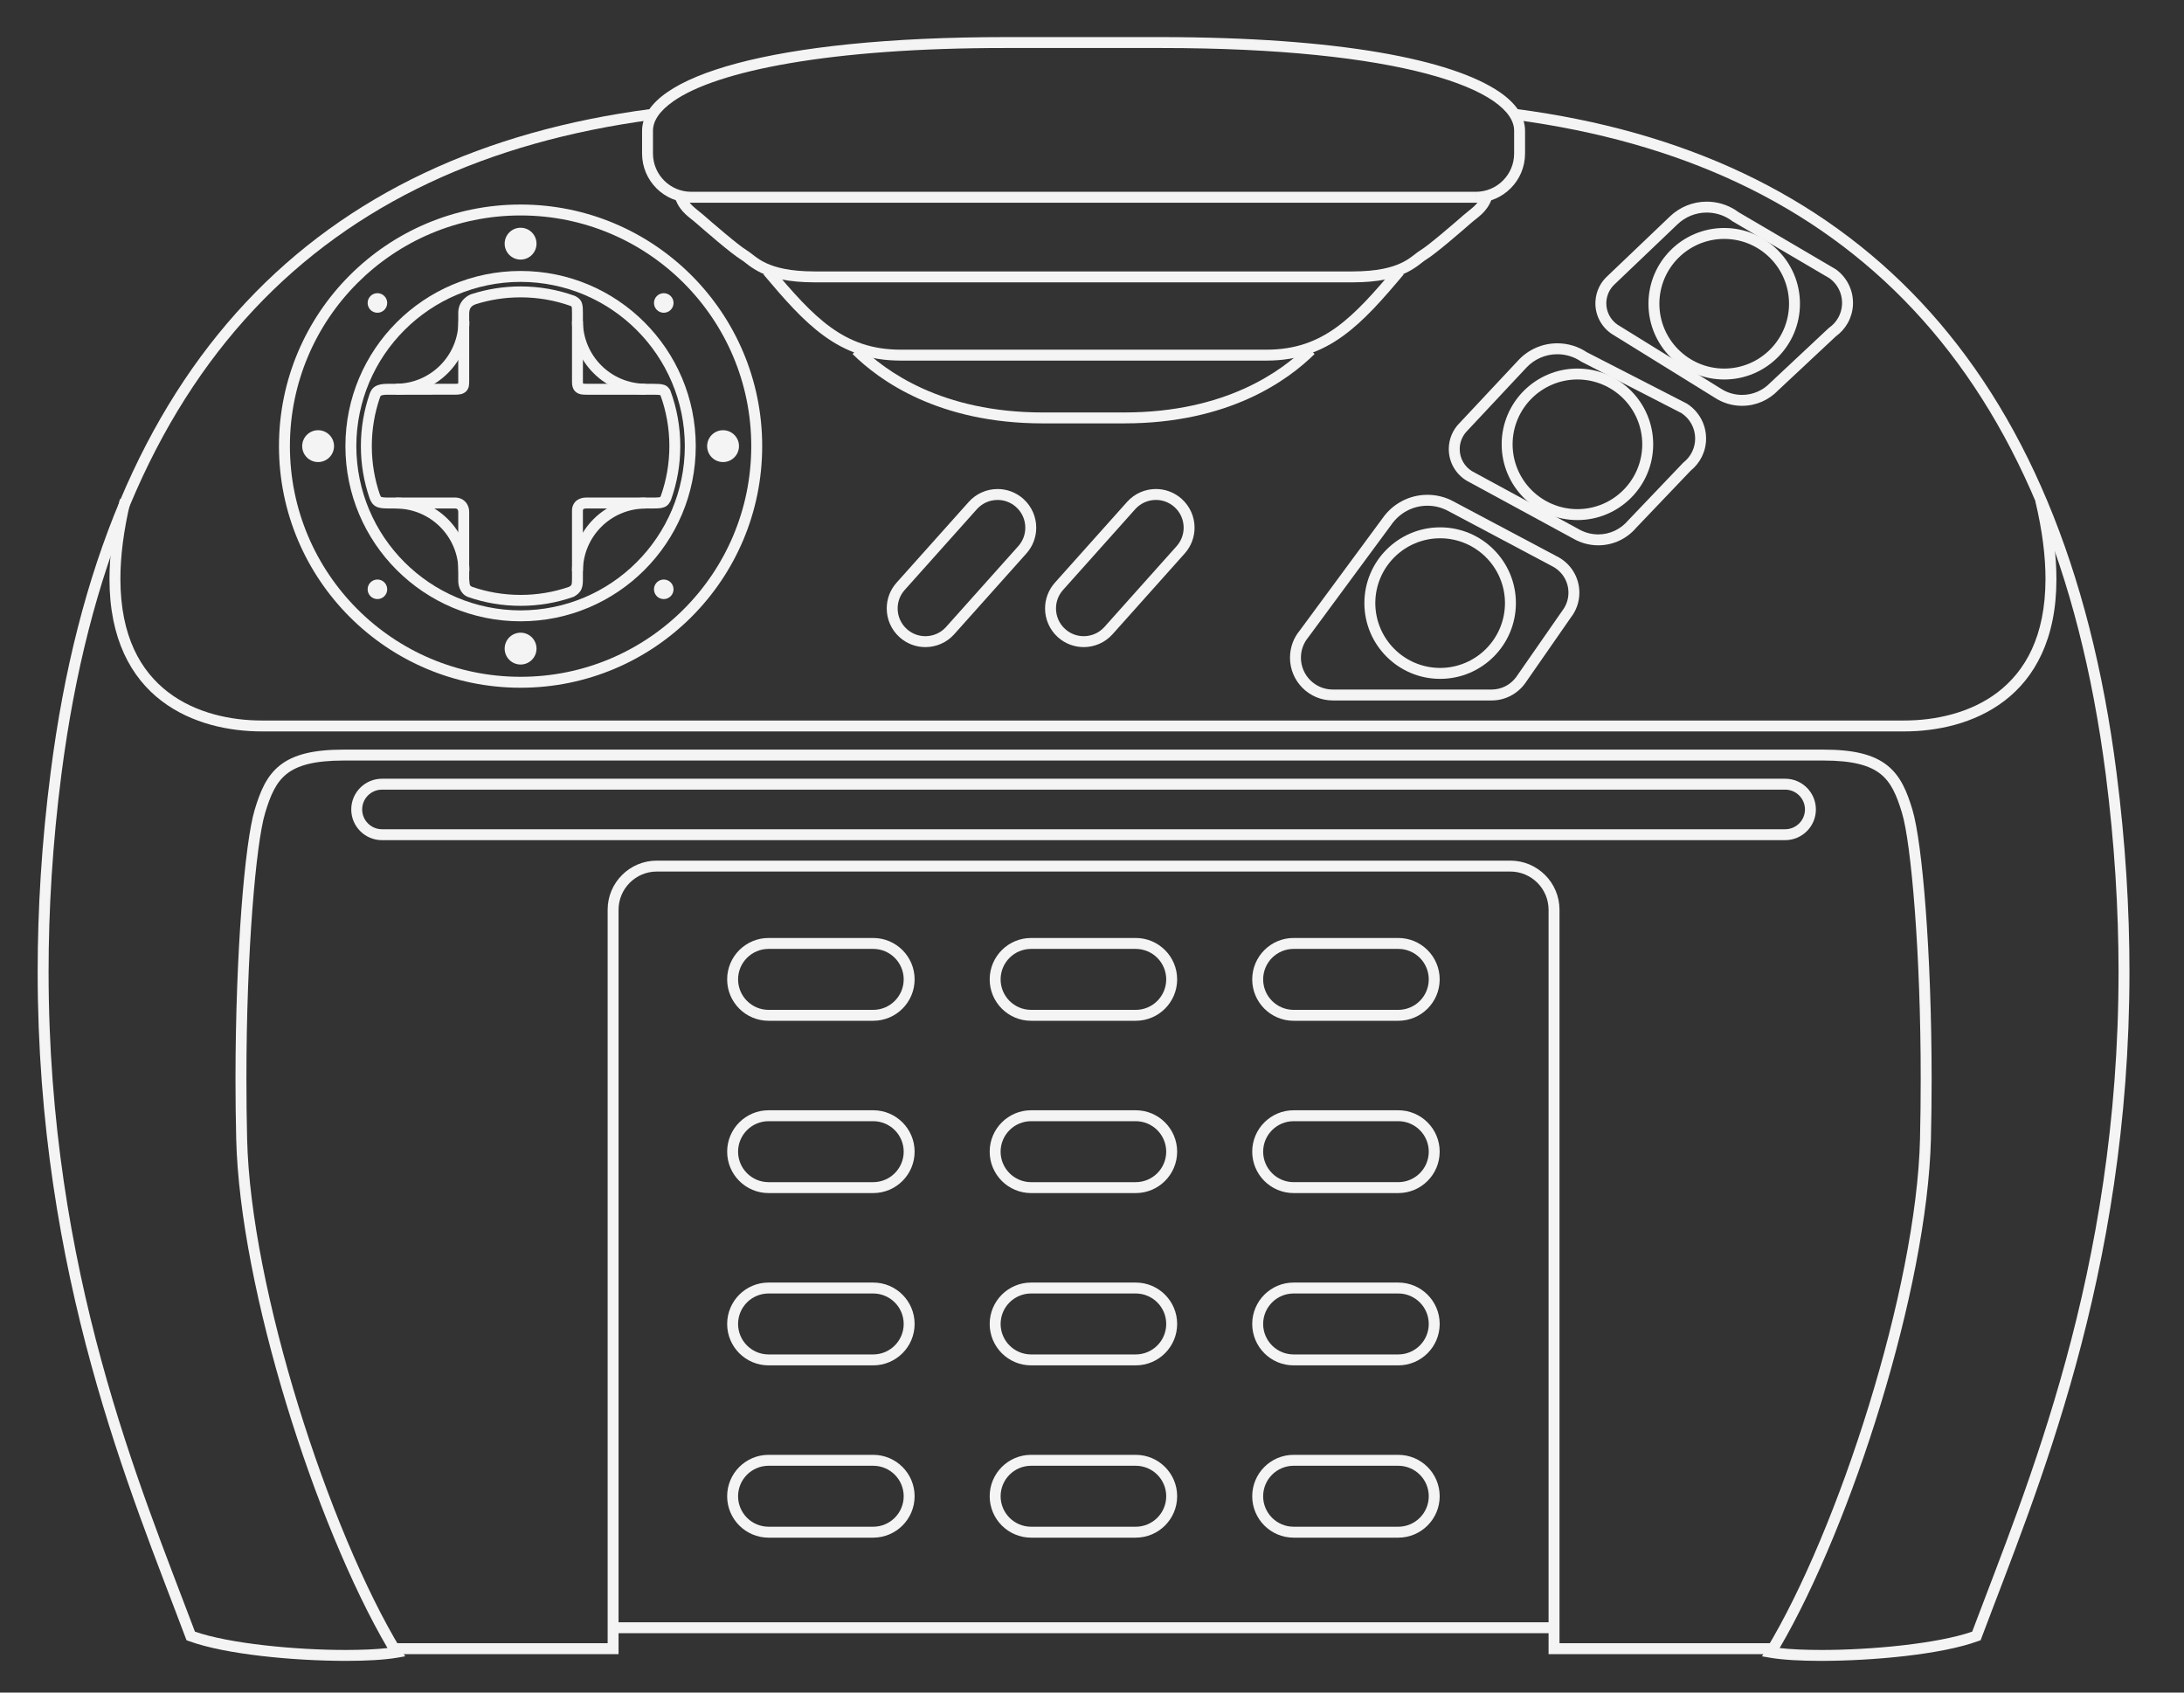 <?xml version="1.0" encoding="UTF-8" standalone="no"?>
<!-- Generator: Adobe Illustrator 13.0.0, SVG Export Plug-In . SVG Version: 6.00 Build 14948)  -->

<svg
   version="1.2"
   id="Layer_3"
   x="0px"
   y="0px"
   width="400"
   height="310"
   viewBox="0 0 400 310"
   xml:space="preserve"
   sodipodi:docname="atarijaguar.svg"
   inkscape:version="1.2.2 (732a01da63, 2022-12-09)"
   xmlns:inkscape="http://www.inkscape.org/namespaces/inkscape"
   xmlns:sodipodi="http://sodipodi.sourceforge.net/DTD/sodipodi-0.dtd"
   xmlns="http://www.w3.org/2000/svg"
   xmlns:svg="http://www.w3.org/2000/svg"
   xmlns:ns="&amp;ns_sfw;"><rect x="0" y="0" width="400" height="310" fill="#333333" stroke="none"/><defs
   id="defs107" /><sodipodi:namedview
   id="namedview105"
   pagecolor="#000000"
   bordercolor="#111111"
   borderopacity="1"
   inkscape:showpageshadow="0"
   inkscape:pageopacity="0"
   inkscape:pagecheckerboard="1"
   inkscape:deskcolor="#d1d1d1"
   showgrid="false"
   inkscape:zoom="2.0444976"
   inkscape:cx="299.09549"
   inkscape:cy="175.10415"
   inkscape:window-width="1920"
   inkscape:window-height="1009"
   inkscape:window-x="-8"
   inkscape:window-y="-8"
   inkscape:window-maximized="1"
   inkscape:current-layer="Layer_3" />
<path
   fill="#f4f4f4"
   d="m 324.144,303.612 -1.441,-0.251 0.758,-1.251 c 13.222,-21.773 27.552,-66.131 28.189,-93.506 v 0 c 0.088,-3.7 0.128,-7.365 0.128,-10.954 v 0 c 0.013,-23.146 -1.756,-43.25 -3.42,-48.734 v 0 c -0.987,-3.296 -2.014,-5.638 -3.955,-7.171 v 0 c -1.938,-1.54 -5.016,-2.451 -10.42,-2.449 v 0 H 62.928 c -5.404,-0.002 -8.484,0.909 -10.419,2.449 v 0 c -1.942,1.533 -2.968,3.875 -3.955,7.171 v 0 c -1.666,5.486 -3.436,25.592 -3.423,48.734 v 0 c 0,3.587 0.04,7.251 0.13,10.954 v 0 c 0.638,27.375 14.968,71.732 28.19,93.506 v 0 l 0.759,1.251 -1.445,0.251 c -2.293,0.397 -5.602,0.585 -9.414,0.585 v 0 c -9.54,-0.009 -22.083,-1.172 -28.77,-3.632 v 0 l -0.429,-0.159 -0.158,-0.428 C 24.05,273.461 6.894,233.87 6.898,177.98 v 0 c 0,-11.465 0.722,-23.616 2.373,-36.48 v 0 C 18.9,65.869 58.414,27.95 119.131,19.971 v 0 l 0.263,1.981 C 59.445,29.972 20.959,66.719 11.255,141.754 v 0 c -1.641,12.78 -2.356,24.843 -2.356,36.226 v 0 c 0.004,55.184 16.81,94.281 26.805,120.862 v 0 c 6.306,2.2 18.513,3.366 27.647,3.355 v 0 c 2.958,0.002 5.607,-0.119 7.619,-0.35 v 0 C 57.754,279.232 43.948,236.076 43.262,208.651 v 0 c -0.09,-3.721 -0.13,-7.4 -0.132,-11.002 v 0 c 0.013,-23.313 1.708,-43.25 3.507,-49.309 v 0 c 1.014,-3.37 2.154,-6.196 4.628,-8.165 v 0 c 2.482,-1.958 6.069,-2.882 11.663,-2.882 v 0 h 271.055 c 5.594,0 9.183,0.924 11.661,2.882 v 0 c 2.476,1.969 3.616,4.794 4.63,8.165 v 0 c 1.795,6.057 3.492,25.993 3.505,49.309 v 0 c -0.002,3.604 -0.042,7.283 -0.131,11.002 v 0 c -0.683,27.425 -14.491,70.581 -27.707,93.196 v 0 c 2.01,0.23 4.661,0.352 7.619,0.35 v 0 c 9.132,0.011 21.34,-1.155 27.647,-3.355 v 0 c 9.993,-26.583 26.801,-65.679 26.805,-120.862 v 0 c -0.002,-11.381 -0.717,-23.445 -2.355,-36.226 v 0 C 375.952,66.719 337.467,29.971 277.517,21.952 v 0 h 0.002 l 0.261,-1.981 C 338.497,27.95 378.011,65.869 387.64,141.5 v 0 c 1.651,12.866 2.371,25.015 2.371,36.48 v 0 c 0.004,55.888 -17.151,95.479 -27.094,121.998 v 0 l -0.162,0.43 -0.427,0.157 c -6.688,2.46 -19.23,3.623 -28.769,3.634 v 0 c -3.814,-0.002 -7.122,-0.19 -9.415,-0.587 z"
   id="path4" />
<path
   fill="#f4f4f4"
   d="m 126.596,37.129 c -4.97,-0.002 -9,-4.029 -9,-9.001 v 0 -4.167 c 0.004,-2.669 1.702,-5.061 4.619,-7.075 v 0 c 2.935,-2.03 7.187,-3.797 12.767,-5.288 v 0 C 146.138,8.627 162.619,6.797 184.26,6.794 v 0 h 28.388 c 32.481,0.027 53.269,4.063 62.045,10.091 v 0 c 2.917,2.014 4.615,4.405 4.621,7.075 v 0 4.167 c -0.002,4.972 -4.029,8.999 -9.001,9.001 v 0 -1 -1 c 3.867,-0.006 6.994,-3.135 7,-7 v 0 -4.167 c 0.006,-1.748 -1.11,-3.585 -3.76,-5.431 v 0 c -2.632,-1.829 -6.703,-3.552 -12.144,-4.999 v 0 C 250.524,10.627 234.173,8.792 212.647,8.794 v 0 h -28.388 c -32.269,-0.027 -52.98,4.188 -60.906,9.736 v 0 c -2.649,1.846 -3.764,3.683 -3.76,5.431 v 0 4.167 c 0.008,3.865 3.135,6.994 7,7 v 0 h 143.718 v 1 1 H 126.596 Z"
   id="path6" />
<path
   fill="#f4f4f4"
   d="m 247.731,51.711 h -98.553 c -4.73,0.002 -7.707,-0.77 -9.727,-1.719 v 0 c -2.004,-0.942 -3.076,-2.068 -3.703,-2.423 v 0 c -1.865,-1.132 -6.858,-5.497 -8.229,-6.688 v 0 c -1.189,-1.062 -2.892,-1.971 -3.778,-4.317 v 0 l 1.874,-0.703 c 0.616,1.651 1.745,2.242 3.221,3.514 v 0 c 1.297,1.143 6.47,5.611 7.941,6.478 v 0 c 1.037,0.645 1.801,1.521 3.524,2.328 v 0 c 1.709,0.801 4.356,1.529 8.876,1.531 v 0 h 98.553 c 4.521,-0.002 7.17,-0.73 8.877,-1.531 v 0 c 1.726,-0.807 2.487,-1.683 3.526,-2.328 v 0 c 1.469,-0.865 6.642,-5.335 7.938,-6.478 v 0 c 1.477,-1.272 2.605,-1.863 3.222,-3.514 v 0 h 0.002 l 1.871,0.701 c -0.884,2.348 -2.587,3.257 -3.777,4.319 v 0 c -1.371,1.19 -6.364,5.555 -8.228,6.688 v 0 c -0.628,0.355 -1.7,1.481 -3.704,2.423 v 0 c -2.019,0.949 -4.989,1.72 -9.708,1.719 v 0 c -0.004,0 -0.011,0 -0.018,0 z"
   id="path8" />
<path
   fill="#f4f4f4"
   d="M 231.981,66.044 H 164.93 c -11.387,0.01 -17.476,-6.718 -25.099,-15.772 v 0 l 1.528,-1.29 c 7.712,9.116 13.124,15.052 23.571,15.062 v 0 h 67.052 c 10.447,-0.01 15.857,-5.946 23.569,-15.062 v 0 l 0.002,0.002 1.527,1.288 c -7.617,9.047 -13.701,15.772 -25.072,15.772 v 0 c -0.008,0 -0.018,0 -0.027,0 z"
   id="path10" />
<path
   fill="#f4f4f4"
   d="m 156.146,64.84 1.401,-1.426 c 4.628,4.533 14.829,12.121 33.465,12.131 v 0 l 14.887,-0.002 c 18.636,-0.008 28.837,-7.596 33.466,-12.129 v 0 h 0.002 l 1.4,1.426 c -4.872,4.802 -15.67,12.713 -34.868,12.703 v 0 l -14.887,0.002 C 171.814,77.554 161.016,69.642 156.146,64.84 Z"
   id="path12" />
<path
   fill="#f4f4f4"
   d="m 47.928,133.962 c -5.875,-0.004 -12.802,-1.37 -18.338,-5.589 v 0 c -5.545,-4.215 -9.554,-11.331 -9.538,-22.335 v 0 c 0,-4.264 0.59,-9.118 1.905,-14.642 v 0 l 1.945,0.464 c -1.286,5.398 -1.851,10.099 -1.851,14.178 v 0 c 0.017,10.54 3.72,16.885 8.752,20.745 v 0 c 5.039,3.856 11.55,5.182 17.125,5.18 v 0 H 348.76 c 5.574,0.002 12.084,-1.323 17.124,-5.18 v 0 c 5.03,-3.86 8.733,-10.208 8.75,-20.745 v 0 c 0,-4.079 -0.564,-8.78 -1.848,-14.178 v 0 h 0.002 l 1.945,-0.464 c 1.311,5.524 1.9,10.378 1.902,14.642 v 0 c 0.017,11.004 -3.992,18.12 -9.537,22.335 v 0 c -5.539,4.22 -12.466,5.585 -18.339,5.589 v 0 z"
   id="path14" />
<path
   fill="#f4f4f4"
   d="m 284.623,302.96 h -1.001 V 166.629 c -0.007,-3.867 -3.136,-6.994 -7,-7.002 v 0 H 120.288 c -3.865,0.008 -6.991,3.135 -7,7.002 v 0 136.333 h -1 C 98.594,302.96 72.635,302.96 72.596,302.96 v 0 -1.999 c 0.039,0 24.777,0 38.693,0 v 0 -134.332 c 0,-4.972 4.028,-9.001 8.999,-9.001 v 0 h 156.334 c 4.971,0 8.999,4.028 9.001,9.001 v 0 134.332 c 15.938,0 38.639,0 38.639,0 v 0 2.001 c 0,-0.002 -23.666,-0.002 -39.639,-0.002 z m -212.027,0 v 0.002 z"
   id="path16" />
<polygon
   fill="#f4f4f4"
   points="384.263,311.128 384.263,313.127 212.263,313.127 212.263,311.128 "
   id="polygon18"
   transform="translate(-100,-14)" />
<g
   id="g26"
   transform="translate(-100,-14)">
	<path
   fill="#f4f4f4"
   d="m 240.763,200.961 v -0.999 -1.002 h 19.167 c 3.083,-0.004 5.576,-2.499 5.583,-5.582 v 0 c -0.006,-3.084 -2.5,-5.579 -5.583,-5.583 v 0 h -19.167 c -3.085,0.004 -5.579,2.499 -5.584,5.583 v 0 c 0.006,3.083 2.501,5.578 5.584,5.582 v 0 1.002 0.999 c -4.19,0 -7.583,-3.397 -7.585,-7.583 v 0 c 0.002,-4.188 3.396,-7.583 7.585,-7.583 v 0 h 19.167 c 4.188,0 7.581,3.395 7.583,7.583 v 0 c -0.002,4.186 -3.395,7.583 -7.583,7.583 v 0 z"
   id="path20" />
	<path
   fill="#f4f4f4"
   d="m 288.845,200.961 v -0.999 -1.002 l 19.167,0.002 c 3.083,-0.006 5.578,-2.501 5.582,-5.584 v 0 c -0.004,-3.084 -2.499,-5.579 -5.582,-5.583 v 0 h -19.167 c -3.083,0.004 -5.579,2.499 -5.583,5.583 v 0 c 0.004,3.083 2.5,5.578 5.583,5.582 v 0 1.002 0.999 c -4.188,0 -7.583,-3.397 -7.583,-7.583 v 0 c 0,-4.188 3.395,-7.583 7.583,-7.583 v 0 h 19.167 c 4.188,0 7.583,3.395 7.583,7.583 v 0 c 0,4.186 -3.395,7.583 -7.583,7.583 v 0 z"
   id="path22" />
	<path
   fill="#f4f4f4"
   d="m 336.927,200.962 v -1.001 -1.001 l 19.168,0.002 c 3.083,-0.006 5.578,-2.5 5.584,-5.584 v 0 c -0.006,-3.085 -2.499,-5.579 -5.584,-5.584 v 0 h -19.168 c -3.081,0.005 -5.576,2.499 -5.582,5.584 v 0 c 0.006,3.084 2.501,5.578 5.582,5.582 v 0 1.001 1.001 c -4.188,-0.002 -7.582,-3.396 -7.582,-7.584 v 0 c 0,-4.189 3.395,-7.583 7.582,-7.585 v 0 l 19.168,0.002 c 4.189,0 7.583,3.394 7.583,7.583 v 0 c 0,4.188 -3.394,7.582 -7.583,7.584 v 0 z"
   id="path24" />
</g>
<g
   id="g34"
   transform="translate(-100,-14)">
	<path
   fill="#f4f4f4"
   d="m 240.762,232.518 v -1.002 -0.999 h 19.168 c 3.083,-0.005 5.577,-2.501 5.582,-5.584 v 0 c -0.004,-3.084 -2.499,-5.577 -5.582,-5.583 v 0 h -19.168 c -3.083,0.006 -5.577,2.499 -5.583,5.583 v 0 c 0.006,3.083 2.5,5.579 5.583,5.584 v 0 0.999 1.002 c -4.188,-0.002 -7.583,-3.396 -7.583,-7.585 v 0 c 0,-4.188 3.395,-7.583 7.583,-7.583 v 0 h 19.168 c 4.188,0 7.582,3.396 7.583,7.583 v 0 c -0.002,4.188 -3.395,7.583 -7.583,7.585 v 0 z"
   id="path28" />
	<path
   fill="#f4f4f4"
   d="m 288.844,232.518 v -1.002 -0.999 h 19.167 c 3.083,-0.005 5.577,-2.501 5.582,-5.584 v 0 c -0.005,-3.084 -2.499,-5.577 -5.582,-5.583 v 0 h -19.167 c -3.083,0.006 -5.577,2.499 -5.583,5.583 v 0 c 0.006,3.083 2.5,5.579 5.583,5.584 v 0 0.999 1.002 c -4.188,-0.002 -7.581,-3.396 -7.583,-7.585 v 0 c 0.002,-4.188 3.395,-7.583 7.583,-7.583 v 0 h 19.167 c 4.188,0 7.584,3.396 7.584,7.583 v 0 c 0,4.188 -3.396,7.583 -7.584,7.585 v 0 z"
   id="path30" />
	<path
   fill="#f4f4f4"
   d="m 336.927,232.517 v -0.999 -1.001 h 19.168 c 3.083,-0.006 5.578,-2.501 5.584,-5.584 v 0 c -0.006,-3.083 -2.499,-5.577 -5.584,-5.582 v 0 h -19.168 c -3.081,0.005 -5.576,2.499 -5.582,5.582 v 0 c 0.006,3.083 2.501,5.578 5.582,5.584 v 0 1.001 0.999 c -4.188,0 -7.582,-3.396 -7.582,-7.584 v 0 c 0,-4.188 3.395,-7.583 7.582,-7.583 v 0 h 19.168 c 4.189,0 7.583,3.396 7.583,7.583 v 0 c 0,4.188 -3.394,7.584 -7.583,7.584 v 0 z"
   id="path32" />
</g>
<g
   id="g42"
   transform="translate(-100,-14)">
	<path
   fill="#f4f4f4"
   d="m 240.762,264.073 v -1.001 -1 h 19.167 c 3.084,-0.006 5.578,-2.5 5.584,-5.584 v 0 c -0.006,-3.084 -2.5,-5.577 -5.584,-5.582 v 0 h -19.167 c -3.084,0.005 -5.578,2.498 -5.583,5.582 v 0 c 0.006,3.084 2.5,5.578 5.583,5.584 v 0 1 1.001 c -4.189,-0.002 -7.583,-3.397 -7.583,-7.585 v 0 c 0,-4.188 3.394,-7.583 7.583,-7.583 v 0 h 19.167 c 4.189,0 7.583,3.396 7.583,7.583 v 0 c 0,4.188 -3.394,7.583 -7.583,7.585 v 0 z"
   id="path36" />
	<path
   fill="#f4f4f4"
   d="m 288.846,264.073 v -1.001 -1 h 19.166 c 3.082,-0.006 5.578,-2.5 5.582,-5.584 v 0 c -0.004,-3.084 -2.498,-5.577 -5.582,-5.582 v 0 h -19.166 c -3.084,0.005 -5.578,2.498 -5.583,5.582 v 0 c 0.006,3.084 2.5,5.578 5.583,5.584 v 0 1 1.001 c -4.189,-0.002 -7.583,-3.397 -7.585,-7.585 v 0 c 0.002,-4.188 3.396,-7.583 7.585,-7.583 v 0 h 19.166 c 4.188,0 7.583,3.396 7.583,7.583 v 0 c 0,4.188 -3.394,7.583 -7.583,7.585 v 0 z"
   id="path38" />
	<path
   fill="#f4f4f4"
   d="m 336.927,264.073 v -1.001 -1 h 19.169 c 3.082,-0.006 5.577,-2.5 5.582,-5.584 v 0 c -0.005,-3.084 -2.498,-5.577 -5.582,-5.582 v 0 h -19.169 c -3.082,0.005 -5.577,2.498 -5.581,5.582 v 0 c 0.004,3.084 2.499,5.578 5.581,5.584 v 0 1 1.001 c -4.188,-0.002 -7.581,-3.397 -7.583,-7.585 v 0 c 0.002,-4.188 3.396,-7.583 7.583,-7.583 v 0 h 19.169 c 4.188,0 7.583,3.396 7.583,7.583 v 0 c 0,4.188 -3.394,7.583 -7.583,7.585 v 0 z"
   id="path40" />
</g>
<g
   id="g50"
   transform="translate(-100,-14)">
	<path
   fill="#f4f4f4"
   d="m 240.762,295.628 v -1.001 -1.001 h 19.167 c 3.083,-0.005 5.578,-2.499 5.583,-5.582 v 0 c -0.004,-3.084 -2.499,-5.578 -5.583,-5.583 v 0 h -19.167 c -3.083,0.005 -5.578,2.499 -5.584,5.583 v 0 c 0.006,3.083 2.501,5.577 5.584,5.582 v 0 1.001 1.001 c -4.188,-0.002 -7.583,-3.397 -7.584,-7.584 v 0 c 0.002,-4.189 3.396,-7.583 7.584,-7.585 v 0 h 19.167 c 4.189,0.002 7.583,3.396 7.583,7.585 v 0 c 0,4.187 -3.394,7.582 -7.583,7.584 v 0 z"
   id="path44" />
	<path
   fill="#f4f4f4"
   d="m 288.846,295.628 v -1.001 -1.001 l 19.166,0.002 c 3.083,-0.007 5.578,-2.501 5.582,-5.584 v 0 c -0.004,-3.084 -2.499,-5.578 -5.582,-5.583 v 0 h -19.166 c -3.083,0.005 -5.578,2.499 -5.584,5.583 v 0 c 0.006,3.083 2.501,5.577 5.584,5.582 v 0 1.001 1.001 c -4.189,-0.002 -7.583,-3.397 -7.585,-7.584 v 0 c 0.002,-4.189 3.396,-7.583 7.585,-7.585 v 0 l 19.166,0.002 c 4.188,0 7.583,3.394 7.583,7.583 v 0 c 0,4.187 -3.395,7.582 -7.583,7.584 v 0 z"
   id="path46" />
	<path
   fill="#f4f4f4"
   d="m 336.927,295.628 v -1.001 -1.001 l 19.168,0.002 c 3.083,-0.007 5.578,-2.501 5.583,-5.584 v 0 c -0.005,-3.084 -2.5,-5.578 -5.583,-5.583 v 0 h -19.168 c -3.081,0.005 -5.576,2.499 -5.583,5.583 v 0 c 0.007,3.083 2.502,5.577 5.583,5.582 v 0 1.001 1.001 c -4.187,-0.002 -7.581,-3.397 -7.583,-7.584 v 0 c 0.002,-4.189 3.396,-7.583 7.583,-7.585 v 0 l 19.168,0.002 c 4.189,0 7.583,3.394 7.585,7.583 v 0 c -0.002,4.187 -3.396,7.582 -7.585,7.584 v 0 z"
   id="path48" />
</g>
<path
   fill="#f4f4f4"
   d="m 164.768,116.721 c -1.564,-1.396 -2.365,-3.341 -2.363,-5.284 v 0 c -0.002,-1.678 0.595,-3.372 1.801,-4.719 v 0 l 13.216,-14.789 c 1.396,-1.563 3.341,-2.364 5.283,-2.364 v 0 c 1.676,0 3.368,0.596 4.717,1.801 v 0 c 1.565,1.398 2.366,3.343 2.364,5.285 v 0 c 0,1.678 -0.596,3.368 -1.801,4.717 v 0 l -13.214,14.789 -0.745,-0.665 0.745,0.667 c -1.398,1.563 -3.343,2.361 -5.286,2.361 v 0 c -1.677,0.001 -3.37,-0.594 -4.717,-1.799 z m 14.145,-23.459 -13.216,14.791 c -0.869,0.972 -1.292,2.175 -1.292,3.384 v 0 c 0,1.4 0.571,2.785 1.696,3.792 v 0 c 0.971,0.867 2.177,1.29 3.384,1.292 v 0 c 1.4,-0.002 2.786,-0.571 3.794,-1.695 v 0 l -0.001,-10e-4 13.216,-14.789 c 0.867,-0.973 1.292,-2.177 1.292,-3.384 v 0 c -0.002,-1.402 -0.571,-2.786 -1.696,-3.792 v 0 c -0.973,-0.871 -2.177,-1.292 -3.384,-1.294 v 0 c -1.401,0.002 -2.788,0.571 -3.793,1.696 z"
   id="path52" />
<path
   fill="#f4f4f4"
   d="m 198.485,118.52 c -1.678,0.002 -3.37,-0.596 -4.717,-1.799 v 0 c -1.564,-1.397 -2.366,-3.343 -2.364,-5.286 v 0 c -0.002,-1.675 0.596,-3.369 1.801,-4.717 v 0 L 206.42,91.93 c 1.397,-1.564 3.341,-2.366 5.284,-2.366 v 0 c 1.675,0 3.364,0.596 4.717,1.803 v 0 c 1.563,1.397 2.365,3.341 2.363,5.284 v 0 c 0,1.678 -0.596,3.368 -1.801,4.717 v 0 l -13.214,14.79 c -1.397,1.562 -3.337,2.361 -5.278,2.361 v 0 c -0.001,10e-4 -0.003,10e-4 -0.006,10e-4 z m 9.428,-25.258 -13.215,14.79 c -0.87,0.973 -1.292,2.176 -1.294,3.383 v 0 c 0.002,1.401 0.573,2.786 1.698,3.794 v 0 c 0.971,0.868 2.174,1.292 3.384,1.292 v 0 c 1.401,-0.002 2.786,-0.571 3.794,-1.696 v 0 l 13.213,-14.788 c 0.867,-0.975 1.292,-2.178 1.294,-3.386 v 0 c -0.002,-1.401 -0.57,-2.786 -1.695,-3.792 v 0 c -0.976,-0.87 -2.179,-1.292 -3.386,-1.294 v 0 c -1.402,0.003 -2.787,0.572 -3.793,1.697 z"
   id="path54" />
<path
   fill="#f4f4f4"
   d="m 51.094,81.711 c 0.002,-24.439 19.813,-44.25 44.251,-44.25 v 0 c 24.439,0 44.25,19.811 44.25,44.25 v 0 c 0,24.438 -19.811,44.25 -44.25,44.251 v 0 C 70.907,125.96 51.097,106.149 51.094,81.711 Z M 65.47,51.835 C 57.823,59.484 53.096,70.041 53.096,81.71 v 0 c 0,11.67 4.727,22.226 12.374,29.875 v 0 c 7.649,7.647 18.206,12.374 29.875,12.374 v 0 c 11.67,0 22.226,-4.727 29.875,-12.374 v 0 c 7.647,-7.649 12.374,-18.206 12.374,-29.875 v 0 c 0,-11.67 -4.727,-22.226 -12.374,-29.875 v 0 C 117.571,44.188 107.014,39.461 95.345,39.461 v 0 c -11.669,0 -22.225,4.727 -29.875,12.374 z"
   id="path56" />
<path
   fill="#f4f4f4"
   d="m 63.262,81.711 c 0,-17.719 14.365,-32.081 32.083,-32.083 v 0 c 17.719,0.002 32.083,14.365 32.083,32.083 v 0 c 0,17.721 -14.365,32.083 -32.083,32.083 v 0 c -17.718,0 -32.083,-14.362 -32.083,-32.083 z m 1.999,0 c 0.03,16.615 13.469,30.054 30.084,30.084 v 0 c 16.615,-0.031 30.054,-13.469 30.083,-30.084 v 0 C 125.4,65.096 111.961,51.657 95.345,51.628 v 0 C 78.73,51.657 65.292,65.096 65.261,81.711 Z"
   id="path58" />
<path
   fill="#f4f4f4"
   d="m 244.095,128.295 v -0.002 -0.998 -1.002 h 29.083 c 1.879,0 3.536,-0.923 4.544,-2.336 v 0 l 8.411,-12.101 c 0.709,-0.918 1.129,-2.062 1.129,-3.311 v 0 c 0,-2.128 -1.225,-3.966 -3.034,-4.868 v 0 l -18.97,-10.076 c -1.14,-0.622 -2.44,-0.975 -3.829,-0.975 v 0 c -2.717,0 -5.11,1.351 -6.574,3.44 v 0 l -15.238,20.657 c -0.847,1.015 -1.354,2.312 -1.354,3.737 v 0 c 0.004,3.222 2.61,5.828 5.832,5.832 v 0 1.002 0.998 c -4.325,0 -7.833,-3.506 -7.833,-7.832 v 0 c 0,-1.906 0.686,-3.665 1.783,-4.974 v 0 L 253.23,94.897 c 1.807,-2.58 4.808,-4.271 8.199,-4.271 v 0 c 1.729,0 3.365,0.441 4.776,1.212 v 0 l 18.937,10.06 c 2.44,1.212 4.119,3.735 4.121,6.647 v 0 c 0,1.704 -0.579,3.282 -1.519,4.493 v 0 l -8.387,12.07 c -1.372,1.926 -3.633,3.186 -6.18,3.186 v 0 h -29.082 z"
   id="path60" />
<path
   fill="#f4f4f4"
   d="m 249.887,110.46 c 0,-7.663 6.212,-13.873 13.876,-13.875 v 0 c 7.661,0.002 13.873,6.212 13.875,13.875 v 0 c -0.002,7.663 -6.214,13.875 -13.875,13.877 v 0 c -7.664,-0.002 -13.876,-6.214 -13.876,-13.877 z m 2,0 c 0.013,6.559 5.317,11.864 11.876,11.876 v 0 c 6.557,-0.013 11.862,-5.318 11.874,-11.876 v 0 c -0.012,-6.559 -5.317,-11.861 -11.874,-11.874 v 0 c -6.559,0.013 -11.864,5.315 -11.876,11.874 z"
   id="path62" />
<path
   fill="#f4f4f4"
   d="m 275.031,81.377 c 0.002,-7.664 6.214,-13.874 13.877,-13.875 v 0 c 7.661,0.002 13.873,6.212 13.875,13.875 v 0 c -0.002,7.663 -6.214,13.875 -13.875,13.875 v 0 c -7.663,0 -13.875,-6.211 -13.877,-13.875 z m 2.002,0 c 0.011,6.56 5.315,11.864 11.875,11.875 v 0 c 6.558,-0.01 11.862,-5.315 11.873,-11.875 v 0 C 300.77,74.819 295.466,69.515 288.908,69.502 v 0 c -6.559,0.013 -11.864,5.317 -11.875,11.875 z"
   id="path64" />
<path
   fill="#f4f4f4"
   d="m 301.913,55.631 c 0,-7.663 6.212,-13.875 13.875,-13.875 v 0 c 7.663,0 13.874,6.211 13.876,13.875 v 0 c -0.002,7.663 -6.213,13.875 -13.876,13.875 v 0 c -7.663,-0.001 -13.875,-6.212 -13.875,-13.875 z m 2.001,0 c 0.011,6.558 5.315,11.863 11.874,11.875 v 0 c 6.558,-0.012 11.862,-5.317 11.875,-11.875 v 0 C 327.65,49.073 322.346,43.768 315.788,43.756 v 0 c -6.559,0.012 -11.863,5.317 -11.874,11.875 z"
   id="path66" />
<path
   fill="#f4f4f4"
   d="m 288.24,98.704 -19.599,-10.65 c -1.974,-1.176 -3.297,-3.335 -3.297,-5.801 v 0 c 0,-1.861 0.756,-3.553 1.953,-4.75 v 0 l 10.79,-11.523 c 1.777,-1.907 4.32,-3.102 7.132,-3.102 v 0 c 1.987,0 3.846,0.597 5.388,1.623 v 0 l 18.311,9.407 -0.457,0.89 0.457,-0.89 0.046,0.025 0.039,0.025 c 2.085,1.342 3.467,3.691 3.467,6.357 v 0 c 0,2.376 -1.099,4.501 -2.813,5.884 v 0 l -9.973,10.45 c -1.67,1.974 -4.175,3.229 -6.964,3.229 v 0 c -1.631,-0.001 -3.169,-0.43 -4.48,-1.174 z m -8.691,-31.359 -10.813,11.549 c -0.86,0.863 -1.39,2.044 -1.39,3.359 v 0 c -0.003,1.736 0.929,3.251 2.286,4.063 v 0 l 19.579,10.64 c 1.036,0.588 2.229,0.921 3.51,0.923 v 0 c 2.183,-0.002 4.127,-0.979 5.478,-2.568 v 0 l 10.111,-10.596 0.052,-0.04 c 1.286,-1.021 2.107,-2.591 2.107,-4.36 v 0 c 0.002,-1.945 -0.995,-3.651 -2.507,-4.649 v 0 l -18.371,-9.44 -0.048,-0.031 c -1.236,-0.832 -2.718,-1.315 -4.323,-1.315 v 0 c -2.241,-10e-4 -4.25,0.945 -5.671,2.465 z"
   id="path68" />
<path
   fill="#f4f4f4"
   d="m 318.546,74.314 c -1.629,-0.092 -3.141,-0.608 -4.407,-1.424 v 0 L 295.173,61.149 c -1.805,-1.217 -2.978,-3.283 -2.978,-5.591 v 0 c 0,-0.124 0.002,-0.259 0.013,-0.385 v 0 c 0.104,-1.859 0.957,-3.507 2.219,-4.632 v 0 l 11.421,-10.898 c 1.758,-1.683 4.142,-2.71 6.737,-2.71 v 0 c 0.182,0 0.372,0.004 0.56,0.017 v 0 c 1.979,0.111 3.794,0.808 5.273,1.914 v 0 l 17.764,10.435 -0.506,0.862 0.506,-0.862 0.048,0.027 0.036,0.025 c 1.895,1.382 3.111,3.622 3.111,6.114 v 0 c 0,0.145 -0.002,0.282 -0.009,0.431 v 0 c -0.135,2.371 -1.352,4.434 -3.143,5.718 v 0 L 325.68,71.48 c -1.667,1.758 -4.029,2.846 -6.612,2.846 v 0 c -0.174,0.001 -0.348,-0.003 -0.522,-0.012 z M 307.229,41.088 295.783,52.009 c -0.909,0.813 -1.503,1.964 -1.581,3.3 v 0 c -0.004,0.067 -0.008,0.15 -0.008,0.249 v 0 c 0,1.62 0.826,3.074 2.063,3.912 v 0 l 18.949,11.729 c 1.003,0.644 2.175,1.045 3.445,1.116 v 0 c 0.139,0.009 0.278,0.013 0.416,0.013 v 0 c 2.017,0 3.856,-0.847 5.205,-2.265 v 0 l 10.687,-10.005 0.059,-0.04 c 1.343,-0.949 2.253,-2.467 2.351,-4.218 v 0 c 0.007,-0.121 0.009,-0.232 0.009,-0.334 v 0 c 0,-1.825 -0.885,-3.461 -2.271,-4.48 v 0 l -17.783,-10.445 -0.049,-0.036 c -1.189,-0.901 -2.641,-1.468 -4.253,-1.56 v 0 c -0.142,-0.008 -0.286,-0.013 -0.437,-0.013 v 0 c -2.063,0 -3.952,0.816 -5.356,2.156 z"
   id="path70" />
<path
   fill="#f4f4f4"
   d="m 85.722,109.34 -0.051,-0.018 -0.047,-0.021 c -0.967,-0.366 -1.788,-1.578 -1.696,-3.257 v 0 -12.323 c -0.055,-0.374 -0.11,-0.572 -0.583,-0.595 v 0 H 71.012 c -0.901,-0.008 -1.542,-0.041 -2.18,-0.378 v 0 c -0.654,-0.357 -0.95,-0.977 -1.15,-1.514 v 0 c -1.03,-2.987 -1.588,-6.193 -1.585,-9.523 v 0 c -0.002,-3.347 0.562,-6.567 1.61,-9.597 v 0 c 0.123,-0.323 0.355,-0.921 0.964,-1.313 v 0 c 0.601,-0.38 1.318,-0.503 2.341,-0.507 v 0 h 12.302 c 0.293,0.003 0.491,-0.02 0.6,-0.04 v 0 c 0.008,-0.083 0.015,-0.214 0.014,-0.377 v 0 -12.5 c -0.033,-2.47 2.031,-3.381 2.345,-3.478 v 0 l 0.045,-0.018 0.047,-0.017 c 2.83,-0.911 5.85,-1.403 8.979,-1.403 v 0 c 3.468,0 6.796,0.603 9.883,1.712 v 0 l 0.059,0.021 0.055,0.029 c 0.441,0.204 1.001,0.603 1.22,1.232 v 0 c 0.207,0.595 0.192,1.116 0.2,1.922 v 0 12.531 c -10e-4,0.163 0.012,0.279 0.024,0.349 v 0 c 0.008,10e-4 0.017,0.003 0.027,0.005 v 0 c 0.114,0.021 0.321,0.033 0.595,0.033 v 0 h 12.271 c 0.846,0.006 1.391,0.022 1.933,0.19 v 0 c 0.558,0.143 1.052,0.697 1.2,1.144 v 0 c 1.154,3.145 1.784,6.542 1.784,10.083 v 0 c 0,3.408 -0.584,6.685 -1.676,9.776 v 0 c -0.171,0.45 -0.499,1.067 -1.156,1.361 v 0 c -0.625,0.268 -1.202,0.268 -2.084,0.278 v 0 h -12.302 c -0.207,-0.004 -0.441,0.058 -0.513,0.11 v 0 c -0.062,0.07 -0.078,-0.004 -0.103,0.296 v 0 12.511 c -0.006,0.644 -0.006,1.208 -0.253,1.816 v 0 c -0.251,0.617 -0.77,1.079 -1.369,1.403 v 0 l -0.076,0.043 -0.084,0.029 c -3.018,1.054 -6.262,1.625 -9.636,1.625 v 0 c -3.367,0.001 -6.608,-0.569 -9.621,-1.62 z m 9.623,-0.38 c 3.112,0 6.1,-0.52 8.883,-1.48 v 0 c 0.353,-0.212 0.39,-0.297 0.436,-0.394 v 0 c 0.055,-0.11 0.104,-0.435 0.098,-1.042 v 0 -12.511 c -0.024,-0.856 0.439,-1.632 1.02,-1.978 v 0 c 0.572,-0.36 1.144,-0.423 1.596,-0.427 v 0 l 12.302,-0.002 c 0.461,0.002 0.794,-0.012 0.999,-0.041 v 0 c 0.159,-0.02 0.221,-0.041 0.242,-0.05 v 0 h -0.001 c 0.018,-0.019 0.076,-0.119 0.13,-0.26 v 0 c 1.001,-2.834 1.545,-5.884 1.545,-9.063 v 0 c 0,-3.299 -0.585,-6.458 -1.64,-9.337 v 0 c -0.142,-0.039 -0.568,-0.086 -1.275,-0.081 v 0 h -12.271 c -0.627,-0.016 -1.216,0.01 -1.864,-0.431 v 0 c -0.656,-0.496 -0.789,-1.265 -0.782,-1.955 v 0 -12.531 c 0.013,-0.788 -0.042,-1.151 -0.069,-1.22 v 0 0 c -0.009,-0.011 -0.071,-0.056 -0.201,-0.125 v 0 c -2.859,-1.018 -5.936,-1.571 -9.146,-1.571 v 0 c -2.895,0 -5.679,0.449 -8.294,1.285 v 0 c -0.373,0.197 -1.091,0.376 -1.123,1.631 v 0 12.5 c -0.014,0.527 0.024,1.169 -0.54,1.794 v 0 c -0.604,0.572 -1.281,0.609 -2.074,0.623 v 0 H 71.014 c -0.852,-0.006 -1.195,0.137 -1.248,0.182 v 0 c -0.045,0.035 -0.062,0.028 -0.18,0.325 v 0 c -0.964,2.791 -1.489,5.787 -1.489,8.911 v 0 c 0,3.107 0.521,6.091 1.465,8.839 v 0 c 0.178,0.443 0.219,0.435 0.239,0.447 v 0 c 0.037,0.037 0.404,0.139 1.213,0.129 v 0 l 12.333,0.002 c 0.787,-0.01 1.506,0.331 1.943,0.846 v 0 c 0.443,0.511 0.638,1.138 0.64,1.747 v 0 12.323 c 0.092,1.378 0.171,1.188 0.528,1.433 v 0 c 2.785,0.961 5.771,1.482 8.887,1.482 z"
   id="path72" />
<g
   id="g78"
   transform="translate(-100,-14)">
	<path
   fill="#f4f4f4"
   d="m 204.761,118.598 c 0.002,-7.433 6.027,-13.458 13.46,-13.458 v 0 1.999 c -6.329,0.012 -11.447,5.131 -11.46,11.459 v 0 z"
   id="path74" />
	<path
   fill="#f4f4f4"
   d="m 183.969,118.598 c -0.01,-6.329 -5.128,-11.447 -11.458,-11.458 v 0 -2.002 c 7.434,0.002 13.458,6.027 13.458,13.46 v 0 z"
   id="path76" />
</g>
<g
   id="g84"
   transform="translate(-100,-14)">
	<path
   fill="#f4f4f4"
   d="m 204.761,72.826 h 0.002 1.999 c 0.012,6.329 5.13,11.446 11.46,11.458 v 0 2.001 C 210.788,86.283 204.763,80.26 204.761,72.826 Z"
   id="path80" />
	<path
   fill="#f4f4f4"
   d="m 172.511,84.285 c 6.329,-0.012 11.447,-5.13 11.459,-11.458 v 0 h 1.999 c 0,7.433 -6.025,13.458 -13.458,13.459 v 0 z"
   id="path82" />
</g>
<circle
   fill="#f4f4f4"
   cx="95.346"
   cy="44.628"
   r="2.917"
   id="circle86" />
<circle
   fill="#f4f4f4"
   cx="69.124"
   cy="55.489"
   r="1.792"
   id="circle88" />
<circle
   fill="#f4f4f4"
   cx="58.262"
   cy="81.711"
   r="2.917"
   id="circle90" />
<circle
   fill="#f4f4f4"
   cx="95.345"
   cy="118.795"
   r="2.917"
   id="circle92" />
<circle
   fill="#f4f4f4"
   cx="132.429"
   cy="81.712"
   r="2.917"
   id="circle94" />
<circle
   fill="#f4f4f4"
   cx="69.124"
   cy="107.933"
   r="1.792"
   id="circle96" />
<circle
   fill="#f4f4f4"
   cx="121.567"
   cy="107.934"
   r="1.792"
   id="circle98" />
<circle
   fill="#f4f4f4"
   cx="121.568"
   cy="55.49"
   r="1.792"
   id="circle100" />
<path
   fill="#f4f4f4"
   d="m 69.956,153.878 v -1.001 -0.999 h 257 c 2.002,-0.004 3.621,-1.624 3.625,-3.625 v 0 c -0.004,-2.003 -1.623,-3.623 -3.625,-3.627 v 0 h -257 c -2.001,0.004 -3.623,1.624 -3.625,3.627 v 0 c 0.002,2.001 1.624,3.621 3.625,3.625 v 0 0.999 1.001 c -3.106,-0.002 -5.624,-2.52 -5.624,-5.625 v 0 c 0,-3.106 2.518,-5.624 5.624,-5.626 v 0 h 257 c 3.106,0.002 5.624,2.52 5.624,5.626 v 0 c 0,3.105 -2.518,5.623 -5.624,5.625 v 0 z"
   id="path102" />
</svg>
